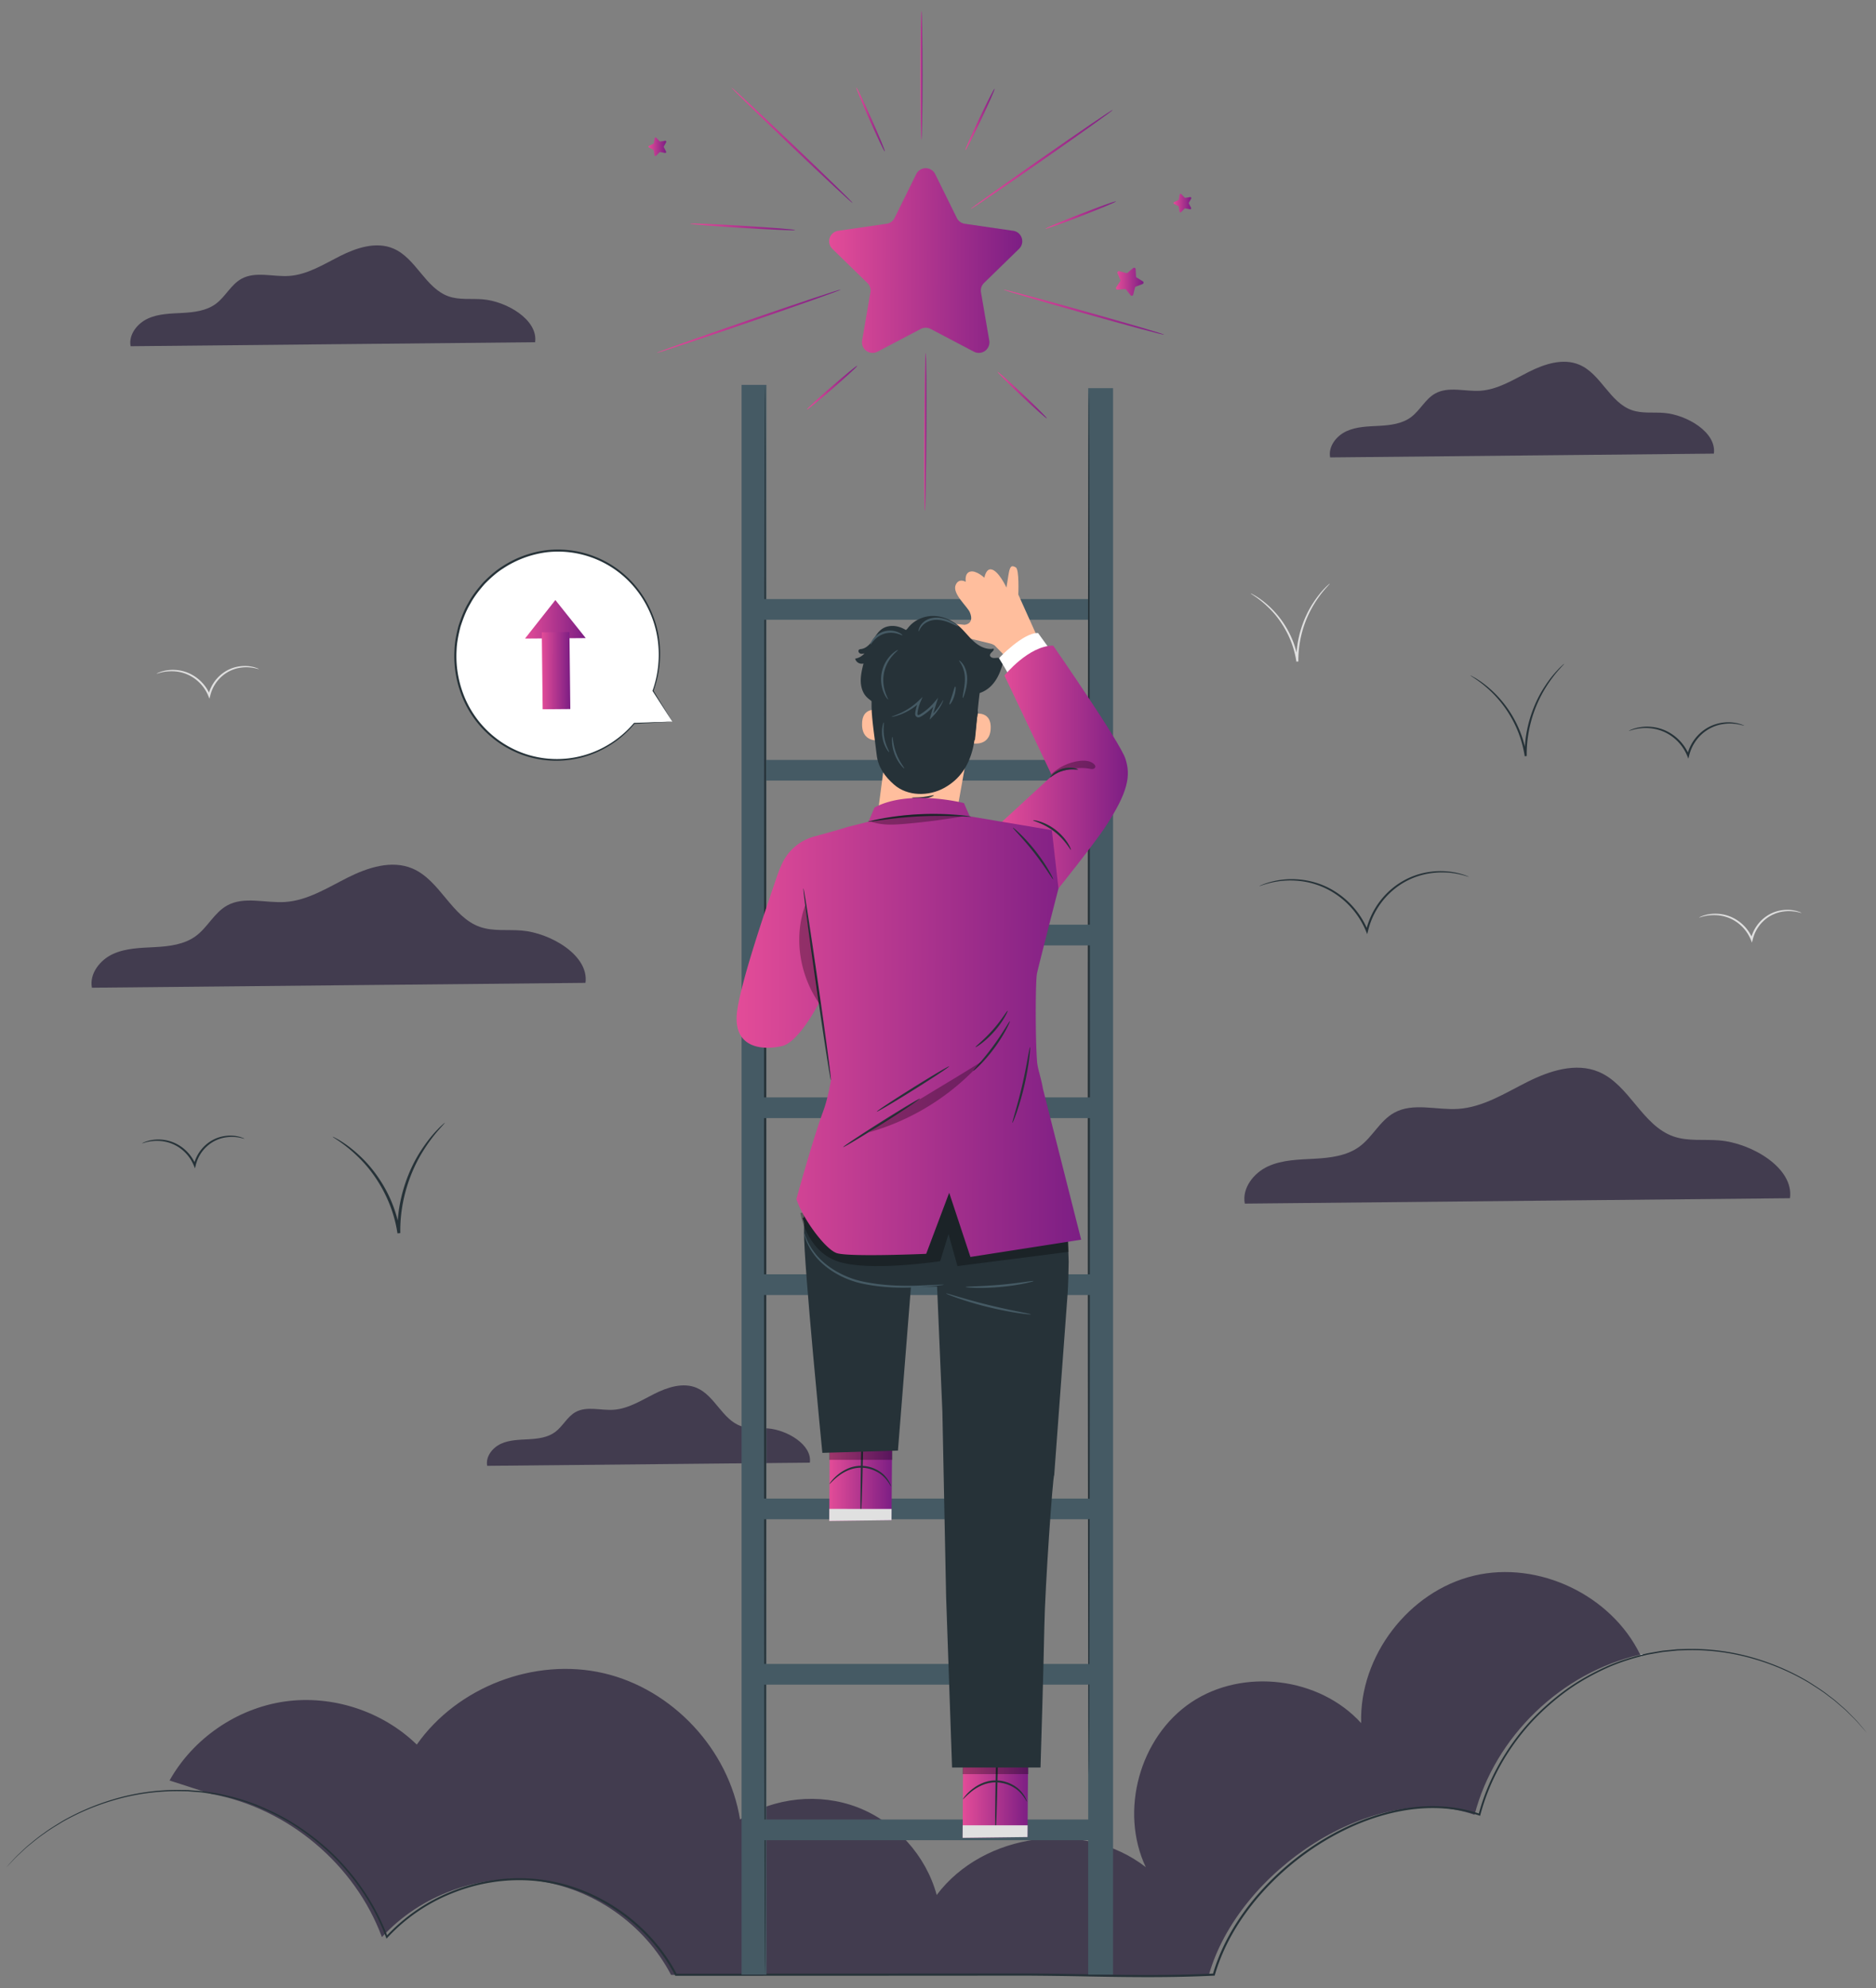 <svg width="151" height="160" fill="none" xmlns="http://www.w3.org/2000/svg"><rect width="100%" height="100%" fill="#808080" stroke="none"/><path d="M144.999 73.476c-.004.013-.14-.037-.391-.088a3.158 3.158 0 0 0-1.074-.028 2.902 2.902 0 0 0-1.438.63 3.002 3.002 0 0 0-1.013 1.614l-.005.017-.061.24-.092-.227a3.23 3.23 0 0 0-1.215-1.472 3.14 3.14 0 0 0-1.486-.504c-.914-.062-1.449.223-1.455.185-.004-.008.121-.08.369-.16.247-.08.624-.16 1.093-.138a3.17 3.17 0 0 1 1.56.493 3.31 3.31 0 0 1 1.283 1.536l-.153.012.005-.019a3.094 3.094 0 0 1 1.076-1.693 2.942 2.942 0 0 1 1.517-.627c.47-.053.853.01 1.104.08.252.071.38.141.376.149zM20.841 53.85c-.005.013-.14-.036-.391-.087a3.158 3.158 0 0 0-1.075-.029 2.902 2.902 0 0 0-1.437.63 3 3 0 0 0-1.013 1.614l-.005.018-.062.239-.091-.227a3.227 3.227 0 0 0-1.215-1.472 3.136 3.136 0 0 0-1.486-.504c-.914-.062-1.449.223-1.456.185-.003-.008.122-.08.37-.16a3.12 3.12 0 0 1 1.093-.139 3.169 3.169 0 0 1 1.56.494 3.313 3.313 0 0 1 1.283 1.535l-.153.013.005-.02a3.094 3.094 0 0 1 1.077-1.692 2.944 2.944 0 0 1 1.516-.627c.47-.053.853.01 1.104.08.252.072.38.142.376.149zM107.036 46.97c.01.01-.125.148-.356.41a8.875 8.875 0 0 0-.874 1.187 8.654 8.654 0 0 0-1.299 4.61l-.001.058-.16.013c-.276-1.874-1.259-3.367-2.122-4.23-.868-.882-1.573-1.224-1.55-1.257a.467.467 0 0 1 .127.058c.079.046.203.103.347.2.297.183.707.483 1.156.919a7.583 7.583 0 0 1 1.33 1.743c.406.723.727 1.593.871 2.544l-.16.013v-.059c-.023-1.944.67-3.631 1.364-4.672.345-.528.677-.918.924-1.169.119-.13.225-.217.292-.28a.485.485 0 0 1 .111-.089z" fill="#E0E0E0"/><path d="M118.649 126.813c-5.248 1.246-9.254 6.477-9.088 11.868-3.36-3.705-9.51-4.461-13.668-1.68-4.158 2.781-5.808 8.753-3.667 13.274-4.969-3.878-13.05-2.803-16.831 2.24-.86-3.175-3.302-5.878-6.373-7.058-3.07-1.179-6.694-.805-9.458.978-.896-5.623-5.433-10.488-10.98-11.772-5.547-1.285-11.761 1.09-15.037 5.747-2.773-2.701-6.832-4.019-10.662-3.463-3.83.557-7.347 2.975-9.237 6.353l3.37 1.087c6.145 1.123 11.55 5.66 13.723 11.517 3.092-3.385 7.881-5.135 12.427-4.541 4.546.593 8.725 3.515 10.844 7.581l25.94-.014c6.458-.053 11.387.296 17.357 0 2.36-8.305 13.218-15.688 21.379-12.871 1.637-6.292 6.994-11.457 13.333-12.887-2.328-4.792-8.182-7.59-13.372-6.359z" fill="#423C4F"/><path d="M132.229 133.124c-.07.015-.139.032-.208.048.027.054.055.107.08.161l.128-.209z" fill="#EBEBEB"/><path d="M65.185 117.718c.199-1.444-1.839-2.632-3.37-2.755-.73-.059-1.488.052-2.18-.188-1.498-.523-2.097-2.459-3.56-3.076-1.092-.461-2.35-.05-3.41.483-1.06.534-2.108 1.205-3.292 1.281-1.03.066-2.149-.316-3.05.187-.671.375-1.023 1.149-1.642 1.605-.605.447-1.395.541-2.146.582-.752.041-1.53.048-2.213.362-.684.313-1.25 1.036-1.108 1.775l25.971-.256zM137.949 36.51c.236-1.718-2.187-3.13-4.008-3.277-.868-.07-1.77.063-2.592-.224-1.783-.62-2.494-2.923-4.233-3.657-1.3-.548-2.797-.06-4.057.574-1.261.635-2.506 1.433-3.914 1.523-1.225.078-2.555-.376-3.627.223-.799.445-1.217 1.366-1.953 1.908-.72.532-1.659.644-2.553.693-.893.048-1.818.057-2.631.43-.814.372-1.487 1.232-1.318 2.111l30.886-.305zM43.072 27.543c.25-1.81-2.305-3.299-4.224-3.453-.915-.074-1.866.066-2.733-.236-1.878-.655-2.629-3.082-4.462-3.855-1.37-.578-2.948-.064-4.277.605-1.328.669-2.642 1.51-4.126 1.605-1.291.082-2.693-.396-3.823.234-.841.47-1.283 1.44-2.058 2.013-.76.56-1.75.678-2.691.73-.942.05-1.917.06-2.775.453-.857.392-1.567 1.3-1.389 2.226l32.558-.322zM144.076 96.436c.336-2.44-3.107-4.446-5.693-4.654-1.234-.1-2.515.089-3.684-.318-2.532-.883-3.543-4.154-6.014-5.196-1.847-.78-3.973-.086-5.764.816-1.791.9-3.56 2.035-5.561 2.163-1.74.111-3.63-.534-5.152.316-1.135.634-1.729 1.94-2.775 2.712-1.023.755-2.357.914-3.627.983-1.269.07-2.583.083-3.739.612-1.156.529-2.111 1.75-1.872 3l43.881-.434zM47.125 79.104c.303-2.208-2.813-4.025-5.155-4.214-1.117-.09-2.276.08-3.334-.288-2.292-.8-3.208-3.76-5.445-4.704-1.672-.705-3.597-.077-5.218.739s-3.223 1.842-5.034 1.958c-1.576.101-3.287-.483-4.665.286-1.027.574-1.565 1.757-2.512 2.455-.926.683-2.134.828-3.283.89-1.15.063-2.339.075-3.385.554-1.046.479-1.912 1.585-1.695 2.715l39.726-.391z" fill="#423C4F"/><path d="M150.248 139.442s-.165-.18-.476-.536c-.156-.178-.342-.405-.596-.645l-.401-.398a5.714 5.714 0 0 0-.475-.438l-.55-.475c-.191-.17-.416-.319-.638-.491-.441-.352-.968-.671-1.526-1.031a18.978 18.978 0 0 0-4.175-1.836 17.74 17.74 0 0 0-5.601-.778l-.782.024-.795.08a54.98 54.98 0 0 0-.403.041l-.404.07-.817.145c-1.086.256-2.199.59-3.292 1.08-1.086.499-2.175 1.093-3.206 1.841a19.813 19.813 0 0 0-2.924 2.61c-1.797 1.995-3.274 4.5-4.033 7.362l-.02.076-.074-.025c-1.934-.668-4.106-.761-6.235-.368-2.134.389-4.234 1.233-6.189 2.407a21.995 21.995 0 0 0-5.327 4.49c-1.544 1.804-2.835 3.925-3.523 6.297l-.017.058-.06.003c-3.285.166-6.677.131-10.138.065a346.9 346.9 0 0 0-5.244-.067l-5.341.006-22.578.009h-.051l-.024-.045c-1.156-2.205-2.893-4.031-4.894-5.334-2.002-1.305-4.28-2.094-6.557-2.274-2.278-.183-4.531.217-6.537 1.031a14.351 14.351 0 0 0-5.156 3.547l-.08.085-.04-.108c-.992-2.646-2.587-4.903-4.427-6.682a20.052 20.052 0 0 0-2.94-2.304c-1.02-.657-2.085-1.168-3.14-1.595-1.058-.423-2.13-.696-3.169-.91l-.78-.116-.386-.056a489.151 489.151 0 0 1-1.141-.09l-.745-.01a17.994 17.994 0 0 0-5.32.773 19.22 19.22 0 0 0-3.982 1.697c-.536.331-1.041.624-1.469.945-.443.298-.816.609-1.152.883-.346.263-.608.546-.856.763-.25.219-.434.427-.589.588-.308.325-.471.488-.471.488s.152-.173.455-.503c.152-.164.335-.375.582-.596.247-.22.507-.506.851-.772.335-.278.707-.592 1.15-.894.426-.325.93-.622 1.467-.957a19.271 19.271 0 0 1 3.99-1.72 18.038 18.038 0 0 1 5.344-.794l.748.007.762.059.387.029.388.055.786.115c1.047.212 2.125.485 3.192.909 1.062.427 2.135.939 3.163 1.598a20.075 20.075 0 0 1 2.964 2.314c1.855 1.788 3.466 4.059 4.47 6.726l-.119-.024a14.494 14.494 0 0 1 5.206-3.59c2.025-.824 4.3-1.231 6.606-1.048 2.303.18 4.608.975 6.633 2.294 2.024 1.316 3.782 3.161 4.954 5.393l-.074-.045 22.577-.015 5.342-.005c1.767.004 3.517.036 5.247.067 3.461.067 6.847.103 10.126-.061l-.077.061c.698-2.402 2.003-4.54 3.561-6.357a22.126 22.126 0 0 1 5.37-4.52c1.97-1.18 4.088-2.029 6.244-2.421 2.149-.394 4.349-.299 6.309.382l-.094.05c.769-2.887 2.262-5.409 4.075-7.415a20.016 20.016 0 0 1 2.949-2.623c1.04-.75 2.137-1.347 3.232-1.846 1.102-.492 2.223-.825 3.317-1.081l.823-.143.406-.07.406-.04.8-.078.788-.022a17.778 17.778 0 0 1 5.627.799 19.001 19.001 0 0 1 4.183 1.86c.558.365 1.085.688 1.525 1.043.222.175.446.326.637.497l.548.48c.176.149.334.295.473.443l.397.403c.252.242.436.473.59.653.307.362.46.551.46.551z" fill="#263238"/><path d="m75.274 14.013 1.742 3.53a.852.852 0 0 0 .641.466l3.895.566c.698.101.977.96.472 1.452l-2.819 2.748a.852.852 0 0 0-.245.753l.666 3.88a.852.852 0 0 1-1.236.897l-3.484-1.831a.853.853 0 0 0-.793 0l-3.483 1.831a.852.852 0 0 1-1.236-.898l.665-3.879a.852.852 0 0 0-.245-.753l-2.818-2.748a.852.852 0 0 1 .472-1.452l3.895-.566a.852.852 0 0 0 .641-.466l1.742-3.53a.852.852 0 0 1 1.528 0z" fill="url(#a)"/><path d="M68.633 16.345c-.033.035-2.244-2.018-4.937-4.584-2.694-2.567-4.85-4.676-4.818-4.71.033-.035 2.243 2.017 4.938 4.584 2.693 2.566 4.85 4.675 4.817 4.71z" fill="url(#b)"/><path d="M64.012 18.517c-.003.048-1.901-.029-4.239-.17-2.339-.143-4.231-.296-4.229-.344.003-.048 1.901.028 4.24.17 2.337.142 4.23.296 4.228.344z" fill="url(#c)"/><path d="M71.218 12.193c-.043.019-.592-1.118-1.225-2.539-.633-1.422-1.11-2.59-1.067-2.61.044-.019.593 1.118 1.226 2.54.632 1.421 1.11 2.59 1.066 2.609z" fill="url(#d)"/><path d="M74.166.875c.048 0 .086 2.322.086 5.185 0 2.865-.039 5.186-.086 5.186-.048 0-.087-2.322-.087-5.186 0-2.863.04-5.185.087-5.185z" fill="url(#e)"/><path d="M80.057 7.14c.043.022-.45 1.148-1.101 2.516-.652 1.369-1.215 2.461-1.258 2.44-.043-.02.45-1.146 1.101-2.515.652-1.368 1.215-2.46 1.258-2.44z" fill="url(#f)"/><path d="M89.575 8.838c.027.04-2.514 1.86-5.676 4.065-3.163 2.207-5.748 3.963-5.776 3.924-.027-.04 2.514-1.86 5.677-4.066 3.161-2.206 5.747-3.962 5.775-3.923z" fill="url(#g)"/><path d="M89.826 16.207c.017.044-1.24.574-2.809 1.183-1.569.61-2.855 1.066-2.872 1.022-.017-.045 1.24-.575 2.81-1.184 1.568-.609 2.854-1.066 2.871-1.021z" fill="url(#h)"/><path d="M67.67 23.308c.015.045-3.29 1.223-7.382 2.63-4.093 1.408-7.423 2.512-7.438 2.467-.016-.045 3.288-1.223 7.382-2.63 4.091-1.408 7.422-2.513 7.437-2.467z" fill="url(#i)"/><path d="M93.716 26.94c-.013.047-2.922-.73-6.496-1.732-3.576-1.003-6.463-1.854-6.45-1.9.013-.046 2.921.73 6.497 1.733 3.574 1.003 6.462 1.854 6.449 1.9z" fill="url(#j)"/><path d="M64.946 32.963c-.031-.037.85-.855 1.97-1.829s2.053-1.733 2.084-1.697c.031.036-.85.854-1.97 1.828-1.12.974-2.052 1.734-2.084 1.698z" fill="url(#k)"/><path d="M74.443 41.121c-.048 0-.072-2.847-.053-6.358.018-3.512.072-6.358.12-6.358s.072 2.847.053 6.36c-.018 3.51-.072 6.356-.12 6.356z" fill="url(#l)"/><path d="M84.264 33.675c-.033.035-.949-.777-2.046-1.812-1.097-1.036-1.96-1.904-1.927-1.939.033-.034.949.777 2.046 1.813 1.097 1.035 1.96 1.903 1.927 1.938z" fill="url(#m)"/><path d="m91.406 21.666.03.573c.001.04.024.078.058.1l.49.3a.124.124 0 0 1-.021.222l-.536.205a.124.124 0 0 0-.077.087l-.134.558a.124.124 0 0 1-.217.049l-.361-.446a.124.124 0 0 0-.106-.046l-.572.044a.124.124 0 0 1-.114-.191l.313-.481a.124.124 0 0 0 .01-.115l-.218-.53a.124.124 0 0 1 .147-.168l.554.149c.04.01.081.001.112-.025l.437-.373a.124.124 0 0 1 .205.088z" fill="url(#n)"/><path d="m95.086 15.624.26.273c.02.02.046.029.073.024l.373-.06c.067-.01.117.06.085.12l-.18.333a.082.082 0 0 0 0 .076l.173.337c.03.06-.021.13-.088.117l-.371-.067a.083.083 0 0 0-.073.022l-.267.268a.082.082 0 0 1-.139-.046l-.05-.375a.081.081 0 0 0-.044-.062l-.337-.17a.082.082 0 0 1 .001-.147l.341-.164a.082.082 0 0 0 .045-.06l.059-.374a.08.08 0 0 1 .139-.045z" fill="url(#o)"/><path d="m52.826 11.09.261.274c.019.019.046.028.072.024l.374-.06c.067-.01.117.06.085.12l-.18.332a.081.081 0 0 0 0 .076l.172.337c.031.06-.02.13-.087.117l-.372-.068a.083.083 0 0 0-.073.023l-.266.268a.082.082 0 0 1-.139-.047l-.05-.374a.082.082 0 0 0-.045-.062l-.337-.171a.082.082 0 0 1 .002-.147l.34-.163a.082.082 0 0 0 .046-.062l.058-.373a.081.081 0 0 1 .14-.044z" fill="url(#p)"/><path d="M19.674 91.647c-.005.013-.14-.036-.392-.087a3.16 3.16 0 0 0-1.074-.028 2.902 2.902 0 0 0-1.438.629 3 3 0 0 0-1.013 1.614l-.005.018-.061.239-.092-.227a3.232 3.232 0 0 0-1.215-1.471 3.136 3.136 0 0 0-1.486-.505c-.914-.062-1.449.223-1.455.185-.004-.008.122-.08.37-.16.247-.08.623-.16 1.093-.138a3.169 3.169 0 0 1 1.56.493 3.313 3.313 0 0 1 1.283 1.536l-.154.012.005-.019a3.095 3.095 0 0 1 1.077-1.693 2.943 2.943 0 0 1 1.517-.627c.47-.053.852.01 1.104.08.251.072.379.141.376.15zM35.802 90.369c.013.014-.178.21-.505.582-.327.37-.773.933-1.238 1.681-.936 1.479-1.873 3.832-1.84 6.53l-.001.082-.227.02c-.391-2.655-1.784-4.77-3.006-5.993-1.23-1.25-2.23-1.734-2.196-1.78.003-.007.066.021.18.082.112.064.287.146.492.283.42.259 1.001.684 1.637 1.301.637.615 1.311 1.443 1.885 2.47a10.69 10.69 0 0 1 1.233 3.603l-.227.019.001-.084c-.033-2.755.949-5.144 1.932-6.62.49-.747.96-1.3 1.31-1.654.168-.184.318-.308.413-.398.098-.087.151-.13.157-.124zM118.224 70.567c-.006.016-.279-.096-.794-.21a6.345 6.345 0 0 0-2.217-.086 5.968 5.968 0 0 0-2.987 1.288 6.194 6.194 0 0 0-2.118 3.385l-.062.24-.092-.228a6.652 6.652 0 0 0-2.524-3.048 6.444 6.444 0 0 0-3.083-1.028 6.829 6.829 0 0 0-2.203.202c-.508.134-.777.252-.783.237a1.085 1.085 0 0 1 .192-.092c.127-.056.32-.13.575-.205a6.521 6.521 0 0 1 2.226-.255c.947.05 2.091.326 3.156 1.017a6.742 6.742 0 0 1 2.594 3.112l-.154.013.01-.039a6.29 6.29 0 0 1 2.172-3.426 6.009 6.009 0 0 1 3.066-1.286 6.095 6.095 0 0 1 2.245.137c.259.065.455.132.585.185.131.052.198.082.196.087zM140.387 58.405c-.005.014-.156-.044-.44-.102a3.542 3.542 0 0 0-1.213-.035 3.278 3.278 0 0 0-1.625.709 3.386 3.386 0 0 0-1.145 1.823l-.006.02-.061.24-.092-.227a3.64 3.64 0 0 0-1.373-1.662 3.54 3.54 0 0 0-1.679-.568 3.824 3.824 0 0 0-1.206.1c-.28.068-.429.129-.435.116-.002-.005.033-.025.103-.058.069-.033.175-.076.315-.12a3.517 3.517 0 0 1 1.23-.151c.524.024 1.16.174 1.752.556.591.375 1.136.97 1.442 1.727l-.153.012.005-.021a3.484 3.484 0 0 1 1.209-1.903 3.316 3.316 0 0 1 1.704-.706 3.3 3.3 0 0 1 1.242.087c.142.038.25.077.32.108.072.032.108.05.106.055zM125.896 53.427c.01.01-.152.174-.426.483-.275.31-.65.778-1.041 1.404a10.245 10.245 0 0 0-1.544 5.466l-.001.07-.16.012a8.984 8.984 0 0 0-1-2.96 9.196 9.196 0 0 0-1.521-2.055 9.276 9.276 0 0 0-1.319-1.119c-.337-.233-.532-.35-.525-.362a.646.646 0 0 1 .149.071c.094.054.239.124.41.24.35.217.835.573 1.365 1.09a8.976 8.976 0 0 1 1.571 2.064 8.965 8.965 0 0 1 1.029 3.008l-.161.014.001-.07c-.028-2.3.79-4.296 1.61-5.53a9.144 9.144 0 0 1 1.09-1.385c.14-.154.265-.258.343-.334a.663.663 0 0 1 .13-.107z" fill="#263238"/><path d="M60.723 62.826h27.901c1.072 0 1.074-1.666 0-1.666H60.723c-1.072 0-1.074 1.666 0 1.666z" fill="#455A64"/><path d="M61.689 30.977h-2V158.92h2V30.978z" fill="#455A64"/><path d="M61.584 158.92c-.048 0-.086-28.624-.086-63.926 0-35.314.038-63.933.086-63.933.048 0 .087 28.619.087 63.933 0 35.302-.04 63.926-.087 63.926z" fill="#263238"/><path d="M60.723 49.88h27.901c1.072 0 1.074-1.666 0-1.666H60.723c-1.072 0-1.074 1.666 0 1.666z" fill="#455A64"/><path d="M89.59 31.24h-2v127.681h2V31.241z" fill="#455A64"/><path d="M87.64 142.836c-.048 0-.087-24.934-.087-55.685 0-30.762.04-55.691.087-55.691.048 0 .087 24.93.087 55.69 0 30.752-.04 55.686-.087 55.686z" fill="#263238"/><path d="M60.689 148.103h27.9c1.072 0 1.074-1.666 0-1.666h-27.9c-1.073 0-1.074 1.666 0 1.666zM61.27 122.275h26.214c1.072 0 1.074-1.666 0-1.666H61.27c-1.072 0-1.074 1.666 0 1.666zM60.689 104.227h27.9c1.072 0 1.074-1.666 0-1.666h-27.9c-1.073 0-1.074 1.666 0 1.666zM60.689 89.988h27.9c1.072 0 1.074-1.666 0-1.666h-27.9c-1.073 0-1.074 1.666 0 1.666zM60.689 76.088h27.9c1.072 0 1.074-1.666 0-1.666h-27.9c-1.073 0-1.074 1.666 0 1.666zM60.965 135.585H87.485c1.071 0 1.073-1.666 0-1.666h-26.52c-1.072 0-1.074 1.666 0 1.666z" fill="#455A64"/><path d="m83.657 51.62-1.693-3.769s.088-2.014-.198-2.184c-.393-.234-.489-.04-.599.632l-.158.99s-.646-1.408-1.25-1.466c-.408-.04-.526.674-.526.674s-.68-.638-1.167-.485c-.455.143-.329.815-.329.815s-.57-.341-.819.262c-.284.691.958 1.736 1.148 2.198.398.968-.444 1-.444 1s-2.165-.278-2.054.277c.111.555.833.555 1.388.61.463.047 2.2.48 2.764.621.118.03.23.08.332.146l1.292 1.327 2.313-1.648z" fill="#FFBE9D"/><path d="m82.778 138.174-.074 9.675-5.22.064.053-9.693 5.24-.046z" fill="url(#q)"/><path d="M80.129 147.516c-.044 0-.037-2.119.016-4.73.053-2.612.13-4.729.174-4.728.044.001.037 2.119-.016 4.731-.053 2.612-.13 4.728-.174 4.727z" fill="#263238"/><path d="M77.501 144.816c-.008-.006.038-.083.136-.21.099-.127.254-.301.472-.492.217-.19.498-.395.85-.556.346-.163.769-.277 1.219-.267.903.012 1.657.462 2.025.908.192.219.31.425.376.572.065.147.089.233.08.237-.029.016-.15-.328-.538-.734-.375-.407-1.09-.813-1.946-.826-.854-.015-1.563.408-1.995.751-.441.352-.657.636-.679.617z" fill="#263238"/><path opacity=".3" d="m77.487 141.721-.006 1.066h5.297v-1.066h-5.291z" fill="#000"/><path d="m77.484 147.913.006-1.009 5.222.001-.008.944-5.22.064z" fill="#E0E0E0"/><path d="m71.828 113.065-.07 9.284-5.01.062.052-9.302 5.028-.044z" fill="url(#r)"/><path d="M69.286 122.03c-.042 0-.035-2.033.015-4.54s.126-4.538.167-4.537c.042.001.035 2.033-.015 4.54s-.125 4.538-.167 4.537z" fill="#263238"/><path d="M66.764 119.439c-.007-.006.037-.08.131-.202.094-.122.244-.289.452-.472.209-.182.48-.379.816-.533a2.643 2.643 0 0 1 1.17-.257c.867.012 1.59.444 1.944.871.183.211.296.409.36.55.063.141.086.224.077.227-.028.015-.145-.314-.516-.704-.36-.39-1.046-.781-1.868-.793-.82-.014-1.5.392-1.914.721-.424.337-.63.609-.651.592z" fill="#263238"/><path opacity=".3" d="m66.75 116.468-.005 1.023h5.083v-1.023H66.75z" fill="#000"/><path d="m66.748 122.411.006-.969 5.01.001-.006.906-5.01.062z" fill="#E0E0E0"/><path d="m72.782 50.83.133-.034c.4-.723 1.213-1.174 2.037-1.217.825-.042 1.645.297 2.263.844.43.38.769.855 1.2 1.233.432.378 1.006.662 1.567.544.069.21-.322.333-.298.552.012.105.12.173.222.194.15.03.307-.008.46-.003.154.004.328.076.367.225a.45.45 0 0 1-.019.223c-.17.654-.442 1.299-.91 1.785-.47.486-1.163.79-1.826.666-.53-.1-.974-.448-1.394-.785l-2.397-1.922c-.37-.296-.742-.596-1.021-.977-.28-.383-.458-.862-.383-1.329z" fill="#263238"/><path d="M73.283 50.963c-.328-.262-.704-.474-1.116-.554-.411-.08-.86-.016-1.2.23-.317.228-.51.585-.733.905-.223.32-.519.633-.905.69-.067.01-.142.013-.192.06-.088.084-.024.247.086.297.11.05.239.023.357-.004-.19.223-.462.377-.751.424a.55.55 0 0 0 .674.39c-.112.452-.224.911-.221 1.378.002.467.132.95.449 1.292.35.378.917.589 1.07 1.08" fill="#263238"/><path d="m76.646 67.427-6.238-.08.696-5.319s-.426-.09-.455-2.405c-.028-2.314-.134-6.245-.134-6.245a8.023 8.023 0 0 1 8.07 1.016l.342.264-2.28 12.77z" fill="#FFBE9D"/><path d="M78.203 57.503c.04-.017 1.588-.47 1.538 1.112-.05 1.582-1.626 1.205-1.628 1.16-.001-.046.09-2.272.09-2.272zM70.784 57.173c-.04-.017-1.448-.397-1.397 1.185.05 1.582 1.626 1.204 1.627 1.16.001-.046-.23-2.345-.23-2.345z" fill="#FFBE9D"/><path d="M78.716 57.327c-.236 1.326-.19 2.022-.408 2.907-.345 1.401-1.04 2.476-2.301 3.175-1.26.7-2.966.687-4.048-.265-.752-.661-1.284-1.408-1.396-2.403-.111-.995-.404-2.865-.411-3.866-.013-1.807.047-3.426.047-3.426l5.154-.934 2.932 1.746.43 3.066zM73.4 64.209c-.008.036.397.137.903.08.506-.055.88-.241.864-.275-.015-.04-.396.08-.88.131-.483.055-.881.022-.887.064z" fill="#263238"/><path d="M78.467 59.58c.15-1.358.249-2.912.46-4.343.08-.538.271-1.313.223-1.854-.048-.543-.196-.378-.434-.868-.3-.614-1.445-1.024-2.115-1.159-.67-.135-.753-.715-1.267-.264a1.716 1.716 0 0 0-1.77-.702 1.718 1.718 0 0 0-1.28 1.409 1.195 1.195 0 0 0-1.404-.152c-.433.263-.654.83-.513 1.317-.37.062-.702.32-.853.663-.151.344-.117.763.087 1.078.239.368.67.57.933.922.303.404.335.992.079 1.428" fill="#263238"/><path d="M71.828 59.297c-.035-.008-.107.649.177 1.39.278.746.765 1.19.785 1.161.035-.028-.385-.498-.65-1.211-.272-.71-.267-1.341-.313-1.34zM71.135 58.144c-.032-.016-.232.548-.1 1.252.124.706.51 1.164.535 1.137.038-.023-.276-.494-.393-1.163-.127-.667.002-1.218-.042-1.226z" fill="#455A64"/><path d="M77.625 52.675c-.393-.617-.928-1.17-1.608-1.44-.679-.27-1.514-.215-2.07.26" fill="#263238"/><path d="M77.495 56.177c-.025-.007 0-.185.05-.467.049-.282.124-.67.12-1.096a2.437 2.437 0 0 0-.236-1.049c-.124-.249-.25-.378-.228-.399.012-.016.176.082.34.335.166.248.304.655.307 1.11.004.455-.095.852-.176 1.129-.084.277-.153.443-.177.437zM76.43 56.7c-.046-.025.081-.338.205-.73.126-.393.202-.722.254-.716.049.004.053.359-.08.77-.13.413-.337.7-.38.676zM71.48 56.294c-.015.012-.194-.18-.354-.566-.161-.38-.28-.971-.154-1.605a2.824 2.824 0 0 1 .759-1.423c.296-.294.534-.403.544-.385.017.025-.19.17-.45.473a3.07 3.07 0 0 0-.674 1.371 3.072 3.072 0 0 0 .097 1.525c.122.38.258.594.232.61zM77.113 50.408c-.014.023-.202-.075-.508-.214-.305-.135-.743-.312-1.243-.306-.502-.003-.916.23-1.126.476-.219.244-.26.46-.289.45-.02.002-.027-.237.188-.532.106-.144.267-.293.48-.402.212-.11.473-.171.744-.175.55-.005 1.007.206 1.304.373.3.173.462.31.45.33zM70.067 51.874c-.02-.007.017-.184.184-.418a1.72 1.72 0 0 1 .903-.637c.43-.124.843-.056 1.104.053.266.109.392.238.38.255-.016.024-.164-.062-.42-.132a1.89 1.89 0 0 0-1.013 0 1.892 1.892 0 0 0-.854.543c-.18.196-.258.349-.284.337zM71.766 57.689c-.006-.022.255-.092.67-.278a5.352 5.352 0 0 0 1.526-1.033l.299-.29-.164.385c-.097.23-.176.483-.223.751-.026.13-.046.294.003.316.035.04.176-.03.294-.114.42-.27.777-.599 1.06-.938l.275-.33-.126.408-.348 1.133-.119-.072c.724-.685.975-1.296 1.01-1.273.012.005-.04.159-.178.412-.138.252-.37.604-.732.965l-.193.193.074-.265.321-1.14.15.078a4.688 4.688 0 0 1-1.094.984c-.065.04-.123.082-.205.118-.073.032-.194.064-.298-.013-.101-.08-.106-.196-.102-.273.006-.083.02-.148.032-.22.052-.283.138-.547.245-.788l.136.095c-.57.535-1.17.843-1.603 1.006-.436.162-.707.197-.71.183z" fill="#455A64"/><path d="M74.781 51.588a.81.81 0 0 0-.498-.385 1.412 1.412 0 0 0-.641-.015 2.298 2.298 0 0 0-1.344.779c-.078.092-.147.235-.064.323.043.047.113.056.176.06.776.066 1.56.038 2.33-.082M64.597 98.053c.104.186 1.366 4.411 4.153 5.128 2.786.716 11.463.239 11.702 0 .239-.239 2.789-1.645 4.021-4.564 1.233-2.919-7.623-8.014-7.623-8.014l-12.253 7.45z" fill="#263238"/><path d="m85.94 99.195.078 2.357c0 .363-.045 2.188-.084 2.549l-1.081 14.631c-.108-.043-.738 9.007-.793 12.168-.053 3.051-.308 11.355-.308 11.355h-7.12l-.479-13.746-.3-14.883-.442-10.411 10.528-4.02zM64.597 95.724s.155.233.12 3.47c-.028 2.476 1.475 17.737 1.475 17.737l6.083-.184 1.215-15.281-8.893-5.742z" fill="#263238"/><path d="M75.973 103.396c.001.012-.18.037-.51.072-.33.034-.808.079-1.4.117-1.181.08-2.844.104-4.63-.27-1.799-.379-3.227-1.402-3.926-2.374a4.447 4.447 0 0 1-.668-1.244c-.06-.156-.079-.286-.102-.37-.02-.086-.026-.131-.02-.133.043-.02.157.743.887 1.672.706.929 2.108 1.909 3.865 2.279 1.764.369 3.407.366 4.587.317l1.401-.061c.332-.014.516-.017.516-.005zM83.184 103.103c.005.022-.292.107-.78.206-.488.099-1.17.206-1.927.272a17.91 17.91 0 0 1-1.946.068c-.498-.012-.805-.044-.804-.067 0-.025.307-.036.803-.056a39.562 39.562 0 0 0 1.931-.118c.752-.066 1.43-.153 1.922-.22.491-.067.796-.11.801-.085zM82.975 105.783c-.003.022-.397-.01-1.028-.104a27.498 27.498 0 0 1-2.444-.489 27.383 27.383 0 0 1-2.391-.704c-.603-.21-.966-.365-.959-.386.009-.024.386.09.996.27.61.179 1.454.419 2.395.652.941.232 1.8.412 2.424.536.624.125 1.01.199 1.007.225z" fill="#455A64"/><path d="M81.285 54.526c.032-.093-.878-1.555-.878-1.555s1.967-2.083 3.149-2.021l1.122 1.555-3.392 2.021z" fill="#fff"/><path d="M90.588 61.073c-.428-1.34-5.817-9.112-5.817-9.112-1.984 0-3.923 2.409-3.923 2.409l3.828 8.062-4.025 3.707 4.545 5.368s2.867-3.588 3.728-4.89c1.915-2.895 2.094-4.203 1.664-5.544z" fill="url(#s)"/><path opacity=".3" d="M64.423 97.623s.451 2.994 2.956 3.882c2.505.887 8.295 0 8.295 0l.673-2.182.719 2.576 8.953-1.148-.127-2.044-9.49-3.942-11.98 2.858z" fill="#000"/><path d="M83.951 87.644c-.19-1.061-.432-1.598-.48-2.238-.143-1.907-.131-6.487-.001-7.073.17-.768 1.726-6.826 1.726-6.826l-.531-4.692-6.613-1.114-.463-1.065s-4.411-1.142-7.202.356l-.483 1.14-1.724.433c-.259.103-1.61.478-2.632.757a4.01 4.01 0 0 0-2.59 2.165c-.155.331-.311.72-.465 1.176-.455 1.353-3.08 8.83-3.198 11.107-.138 2.662 2.224 2.757 3.656 2.418 1.393-.33 3.022-3.565 3.022-3.565l.906 6.309s-.191 1.333-.63 2.532c-.88 2.4-2.147 7.041-2.147 7.041.495 1.548 2.289 4 3.227 4.342.939.341 7.221.065 7.221.065l1.851-4.917 1.709 5.169 8.914-1.39-3.073-12.13z" fill="url(#t)"/><path d="M76.4 85.823c.026.04-1.257.889-2.865 1.895-1.608 1.005-2.931 1.787-2.957 1.746-.025-.04 1.257-.888 2.865-1.894 1.608-1.005 2.932-1.787 2.958-1.747zM74.055 88.416c.026.04-1.338.948-3.046 2.026-1.708 1.08-3.113 1.92-3.139 1.88-.026-.04 1.338-.948 3.046-2.027 1.708-1.078 3.114-1.92 3.14-1.88zM81.104 81.352c.04.018-.339.834-1.07 1.657-.727.828-1.491 1.304-1.513 1.267-.032-.043.672-.572 1.383-1.381.715-.805 1.154-1.57 1.2-1.543zM81.284 82.195c.02.01-.087.27-.3.668-.213.399-.539.934-.948 1.49-.411.556-.826 1.025-1.145 1.346-.318.322-.534.5-.55.484-.037-.038.745-.83 1.555-1.933.814-1.098 1.341-2.08 1.388-2.055zM81.489 90.368c-.024-.008.075-.345.23-.89.157-.543.364-1.297.56-2.137.194-.84.34-1.608.44-2.166.1-.557.16-.903.184-.9.023.003.006.355-.063.919-.069.564-.197 1.34-.393 2.186a21.69 21.69 0 0 1-.61 2.136c-.187.537-.327.86-.348.852zM84.771 70.77c-.046.027-.638-.999-1.535-2.143-.892-1.148-1.743-1.972-1.706-2.01.015-.016.248.17.593.504.345.334.798.821 1.25 1.4.451.579.814 1.136 1.054 1.552.24.416.363.687.344.698zM86.201 68.4c-.047.03-.452-.79-1.319-1.456-.857-.679-1.75-.872-1.732-.925.004-.02.231 0 .58.112.35.111.815.33 1.26.676.442.347.769.745.961 1.057.194.311.268.526.25.535zM66.879 86.932c-.048.007-.582-3.44-1.193-7.7-.611-4.26-1.068-7.718-1.02-7.725.047-.007.58 3.44 1.192 7.7.611 4.26 1.068 7.718 1.02 7.725zM78.146 65.726c-.003.026-.468-.006-1.219-.035a33.877 33.877 0 0 0-2.933.013 33.926 33.926 0 0 0-2.92.28c-.744.102-1.203.181-1.209.155-.002-.012.11-.045.315-.096.205-.051.504-.114.875-.181a23.463 23.463 0 0 1 5.88-.293c.375.03.679.062.888.093.209.03.324.052.323.064z" fill="#263238"/><path d="M66.007 80.861c-.355-2.666-.84-5.332-1.195-7.998-.963 2.626-.431 5.72 1.195 7.998zM84.599 62.33a4.08 4.08 0 0 1 2.28-1.088c.405-.052.857-.028 1.164.242.068.06.13.142.118.232-.012.09-.098.154-.187.172-.088.018-.18 0-.269-.017-1.022-.186-2.132.116-3.103.488M70.24 66.172c.844.259 1.749.207 2.628.132a53.07 53.07 0 0 0 4.643-.606 19.653 19.653 0 0 0-7.426.419M69.937 91.132a19.144 19.144 0 0 0 9.124-5.725c-2.77 1.763-6.395 3.787-9.124 5.725z" fill="#000" opacity=".3"/><path d="M86.771 61.934c-.01.052-.552-.091-1.187.094-.639.173-1.026.578-1.062.54-.016-.014.058-.136.23-.288.17-.152.446-.323.785-.419.339-.094.663-.093.888-.052.225.04.352.105.346.125z" fill="#263238"/><path d="m54.121 58.078-3.068.14a8.27 8.27 0 0 1-3.747 2.542c-4.333 1.427-8.94-1.008-10.29-5.438-1.352-4.43 1.066-9.18 5.399-10.607 4.333-1.427 8.94 1.008 10.29 5.438a8.595 8.595 0 0 1-.146 5.451l.003-.004 1.56 2.478z" fill="#fff"/><path d="M54.122 58.078s-.04-.057-.11-.164l-.308-.474-1.174-1.82.064.002-.002.004a.038.038 0 0 1-.054.01.039.039 0 0 1-.014-.045 8.665 8.665 0 0 0 .415-4.107 8.31 8.31 0 0 0-.79-2.543 8.19 8.19 0 0 0-1.783-2.405 8.054 8.054 0 0 0-2.814-1.694 7.964 7.964 0 0 0-3.512-.4 8.267 8.267 0 0 0-3.52 1.293c-.548.344-1.035.786-1.5 1.255-.433.496-.855 1.018-1.172 1.613-.342.574-.573 1.197-.778 1.818-.163.633-.297 1.271-.32 1.913a8.601 8.601 0 0 0 .6 3.672 8.122 8.122 0 0 0 4.755 4.61 7.992 7.992 0 0 0 5.54-.04 8.304 8.304 0 0 0 3.377-2.383.04.04 0 0 1 .029-.014 4949.304 4949.304 0 0 1 2.863-.097c.135-.004.208-.004.208-.004s-.061.007-.19.015l-.58.035-2.298.13.029-.015a8.31 8.31 0 0 1-3.396 2.442 8.09 8.09 0 0 1-5.632.07 8.21 8.21 0 0 1-2.836-1.734 8.203 8.203 0 0 1-2.023-2.953 8.744 8.744 0 0 1-.617-3.744c.023-.655.158-1.306.325-1.951.208-.634.444-1.27.793-1.855.324-.607.754-1.14 1.198-1.647.473-.478.971-.928 1.531-1.28a8.417 8.417 0 0 1 3.595-1.314 8.11 8.11 0 0 1 3.583.415 8.171 8.171 0 0 1 2.862 1.736 8.304 8.304 0 0 1 1.802 2.455c.42.868.681 1.749.786 2.585a8.658 8.658 0 0 1-.458 4.149l-.068-.035.003-.004a.038.038 0 0 1 .064.001l1.148 1.87.287.473c.064.105.092.156.092.156z" fill="#263238"/><path d="m42.257 51.394 2.444-3.101 2.445 3.063-4.89.038z" fill="url(#u)"/><path d="m45.905 57.066-2.226.018-.071-6.192 2.226-.017.071 6.191z" fill="url(#v)"/><defs><linearGradient id="l" x1="74.383" y1="34.763" x2="74.57" y2="34.763" gradientUnits="userSpaceOnUse"><stop stop-color="#E34C98"/><stop offset="1" stop-color="#7C1E84"/></linearGradient><linearGradient id="a" x1="66.738" y1="20.972" x2="82.286" y2="21.04" gradientUnits="userSpaceOnUse"><stop stop-color="#E34C98"/><stop offset="1" stop-color="#7C1E84"/></linearGradient><linearGradient id="c" x1="55.544" y1="18.26" x2="63.978" y2="18.813" gradientUnits="userSpaceOnUse"><stop stop-color="#E34C98"/><stop offset="1" stop-color="#7C1E84"/></linearGradient><linearGradient id="d" x1="68.923" y1="9.619" x2="71.222" y2="9.623" gradientUnits="userSpaceOnUse"><stop stop-color="#E34C98"/><stop offset="1" stop-color="#7C1E84"/></linearGradient><linearGradient id="e" x1="74.079" y1="6.06" x2="74.252" y2="6.06" gradientUnits="userSpaceOnUse"><stop stop-color="#E34C98"/><stop offset="1" stop-color="#7C1E84"/></linearGradient><linearGradient id="f" x1="77.695" y1="9.619" x2="80.06" y2="9.624" gradientUnits="userSpaceOnUse"><stop stop-color="#E34C98"/><stop offset="1" stop-color="#7C1E84"/></linearGradient><linearGradient id="g" x1="78.123" y1="12.832" x2="89.578" y2="12.902" gradientUnits="userSpaceOnUse"><stop stop-color="#E34C98"/><stop offset="1" stop-color="#7C1E84"/></linearGradient><linearGradient id="h" x1="84.145" y1="17.309" x2="89.827" y2="17.371" gradientUnits="userSpaceOnUse"><stop stop-color="#E34C98"/><stop offset="1" stop-color="#7C1E84"/></linearGradient><linearGradient id="i" x1="52.85" y1="25.856" x2="67.671" y2="26.037" gradientUnits="userSpaceOnUse"><stop stop-color="#E34C98"/><stop offset="1" stop-color="#7C1E84"/></linearGradient><linearGradient id="j" x1="80.77" y1="25.124" x2="93.717" y2="25.318" gradientUnits="userSpaceOnUse"><stop stop-color="#E34C98"/><stop offset="1" stop-color="#7C1E84"/></linearGradient><linearGradient id="k" x1="64.945" y1="31.2" x2="69.002" y2="31.219" gradientUnits="userSpaceOnUse"><stop stop-color="#E34C98"/><stop offset="1" stop-color="#7C1E84"/></linearGradient><linearGradient id="b" x1="58.878" y1="11.698" x2="68.636" y2="11.741" gradientUnits="userSpaceOnUse"><stop stop-color="#E34C98"/><stop offset="1" stop-color="#7C1E84"/></linearGradient><linearGradient id="m" x1="80.29" y1="31.799" x2="84.266" y2="31.817" gradientUnits="userSpaceOnUse"><stop stop-color="#E34C98"/><stop offset="1" stop-color="#7C1E84"/></linearGradient><linearGradient id="n" x1="89.826" y1="22.677" x2="92.043" y2="22.686" gradientUnits="userSpaceOnUse"><stop stop-color="#E34C98"/><stop offset="1" stop-color="#7C1E84"/></linearGradient><linearGradient id="o" x1="94.456" y1="16.345" x2="95.887" y2="16.351" gradientUnits="userSpaceOnUse"><stop stop-color="#E34C98"/><stop offset="1" stop-color="#7C1E84"/></linearGradient><linearGradient id="p" x1="52.196" y1="11.811" x2="53.628" y2="11.817" gradientUnits="userSpaceOnUse"><stop stop-color="#E34C98"/><stop offset="1" stop-color="#7C1E84"/></linearGradient><linearGradient id="q" x1="77.484" y1="143.044" x2="82.779" y2="143.056" gradientUnits="userSpaceOnUse"><stop stop-color="#E34C98"/><stop offset="1" stop-color="#7C1E84"/></linearGradient><linearGradient id="r" x1="66.748" y1="117.738" x2="71.83" y2="117.75" gradientUnits="userSpaceOnUse"><stop stop-color="#E34C98"/><stop offset="1" stop-color="#7C1E84"/></linearGradient><linearGradient id="s" x1="80.651" y1="61.734" x2="90.784" y2="61.756" gradientUnits="userSpaceOnUse"><stop stop-color="#E34C98"/><stop offset="1" stop-color="#7C1E84"/></linearGradient><linearGradient id="t" x1="59.289" y1="82.692" x2="87.031" y2="82.779" gradientUnits="userSpaceOnUse"><stop stop-color="#E34C98"/><stop offset="1" stop-color="#7C1E84"/></linearGradient><linearGradient id="u" x1="42.257" y1="49.844" x2="47.147" y2="49.876" gradientUnits="userSpaceOnUse"><stop stop-color="#E34C98"/><stop offset="1" stop-color="#7C1E84"/></linearGradient><linearGradient id="v" x1="43.608" y1="53.979" x2="45.906" y2="53.983" gradientUnits="userSpaceOnUse"><stop stop-color="#E34C98"/><stop offset="1" stop-color="#7C1E84"/></linearGradient></defs></svg>